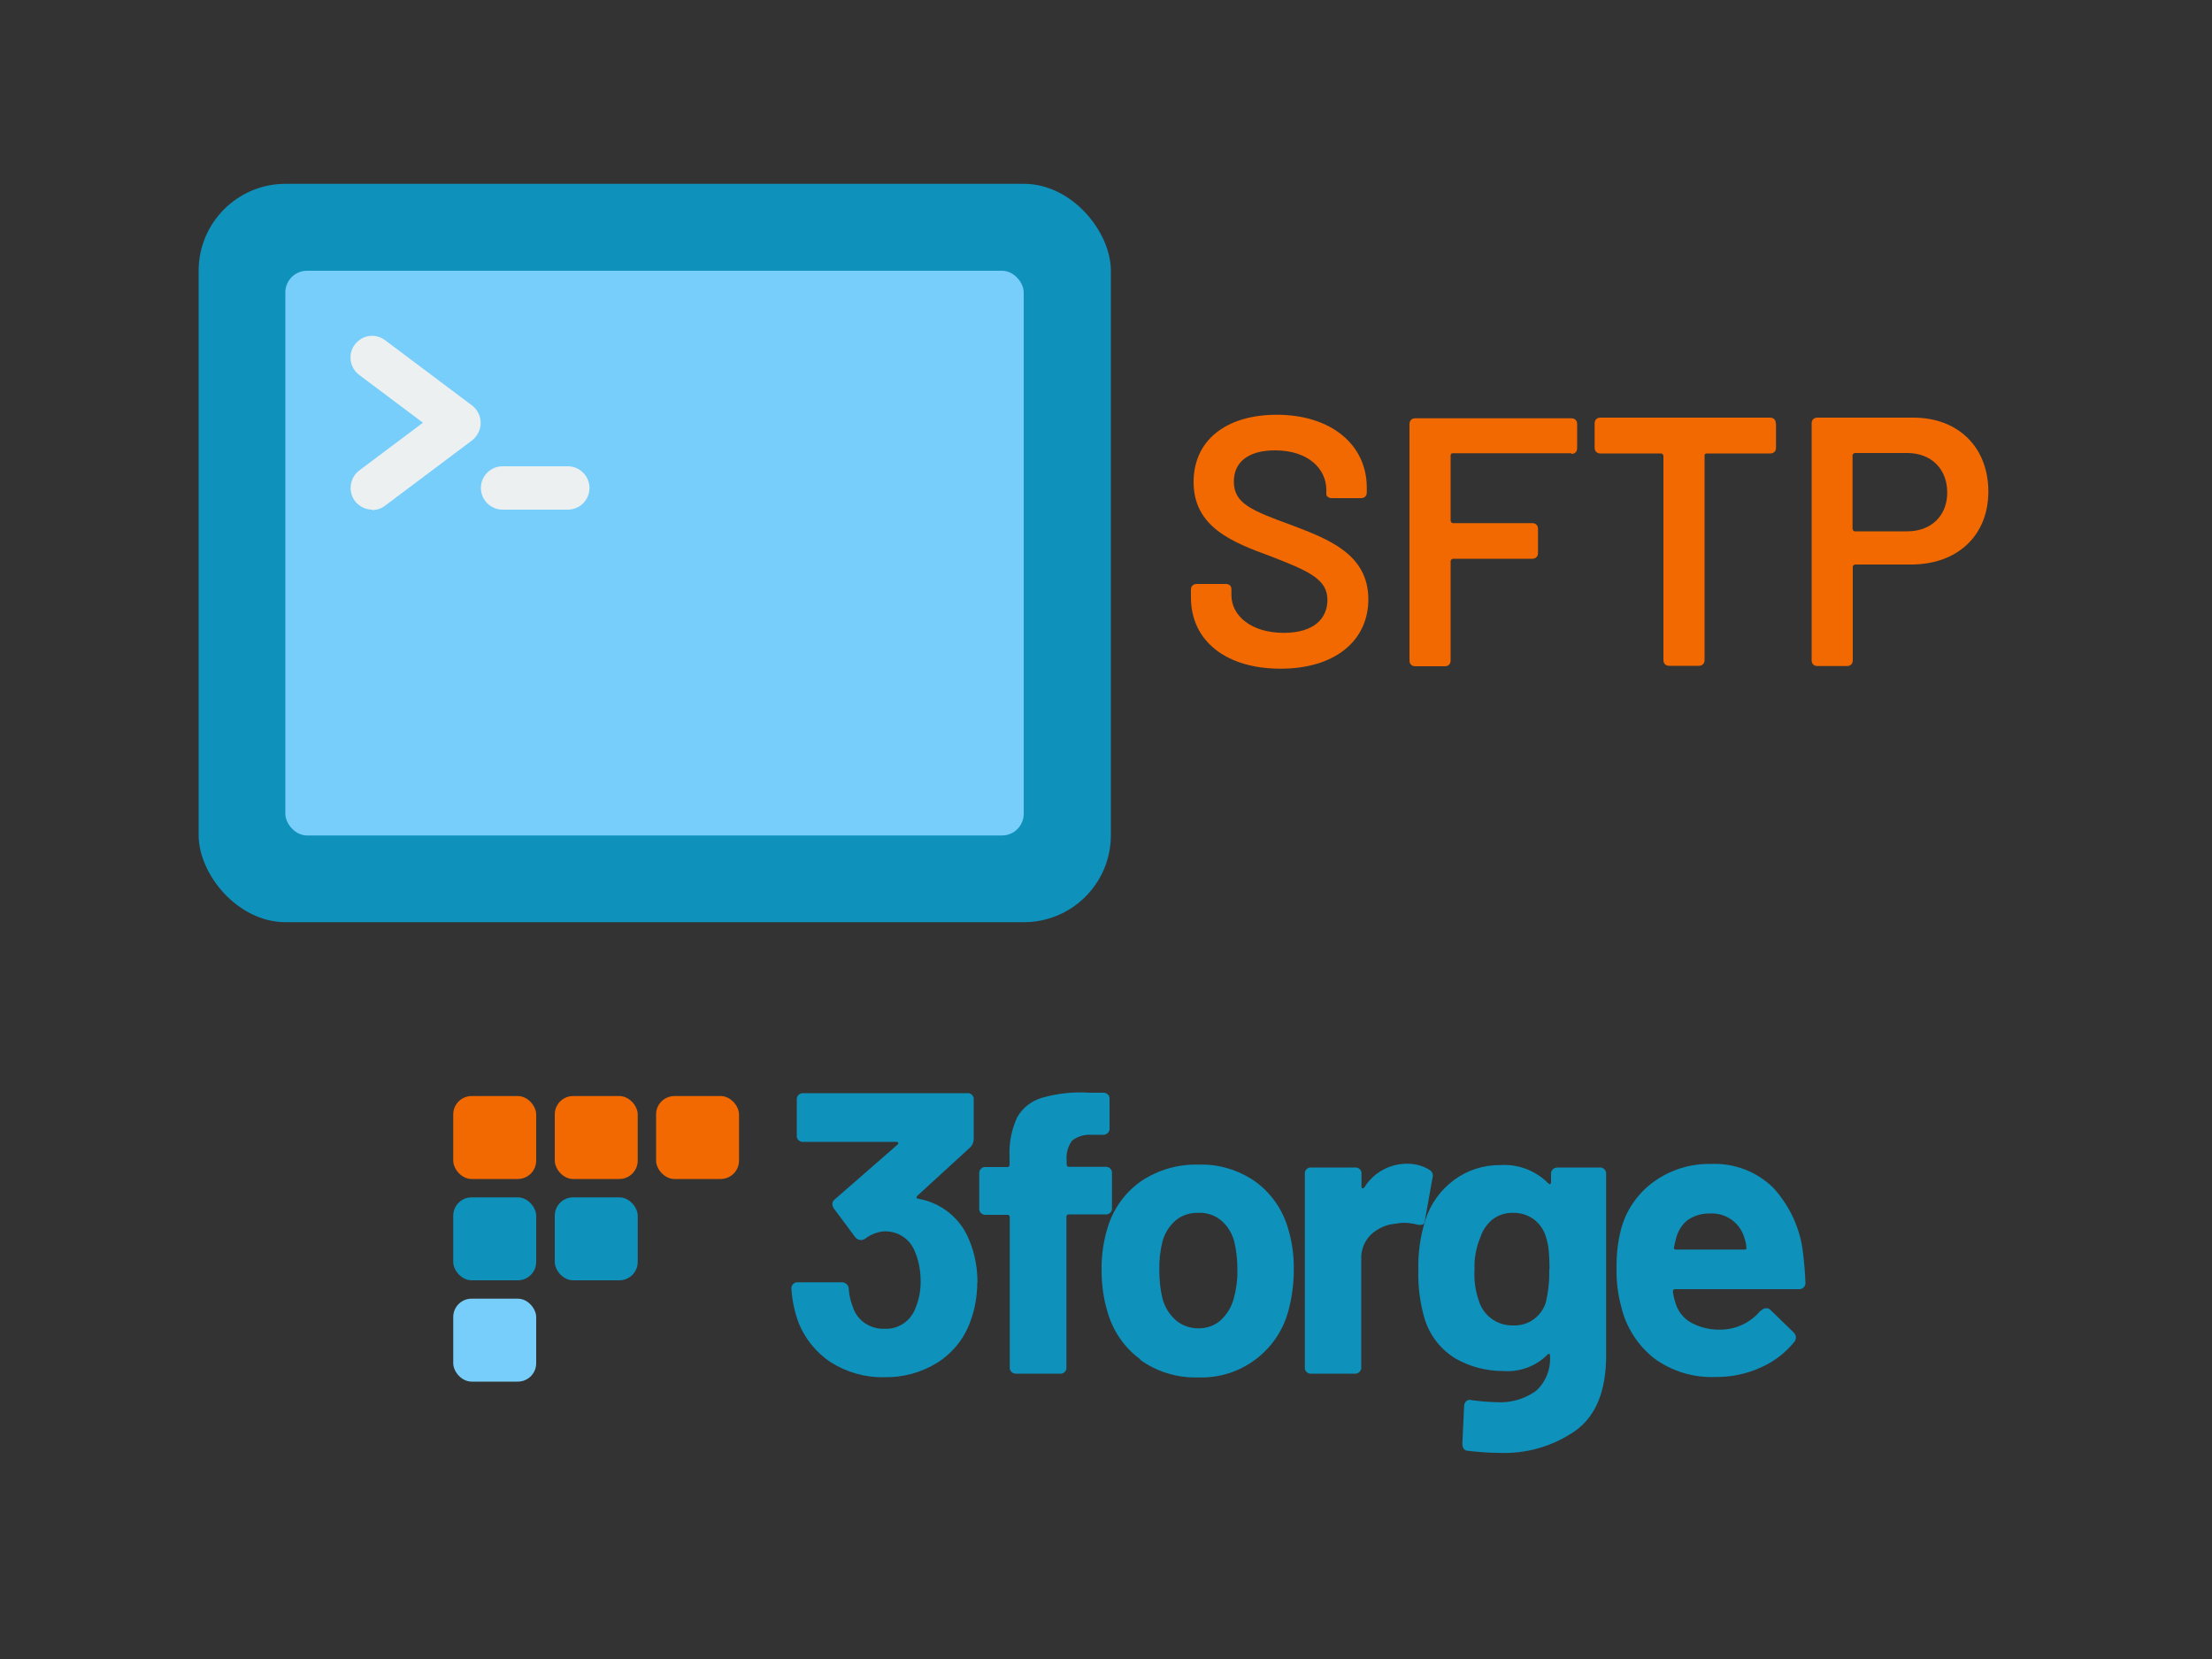 <?xml version="1.0" encoding="UTF-8"?><svg id="Layer_1" xmlns="http://www.w3.org/2000/svg" viewBox="0 0 100 75"><rect x="0" y="0" width="100" height="75" fill="#333333" stroke="none"/><defs><style>.cls-1{fill:#0e91bb;}.cls-2{fill:#77cefa;}.cls-3{fill:#f16900;}.cls-4{fill:#ecf0f1;}</style></defs><g id="Page-1"><g id="Group"><g id="_3forge"><path class="cls-1" d="m44.18,57.98c0,.62-.11,1.23-.33,1.81-.28.75-.8,1.39-1.47,1.81-.72.45-1.56.68-2.41.66-.86.02-1.7-.22-2.42-.68-.68-.45-1.2-1.11-1.48-1.87-.16-.46-.26-.94-.29-1.43-.02-.15.08-.29.23-.31.02,0,.05,0,.07,0h1.96c.17-.01.31.11.33.27,0,.01,0,.03,0,.04.02.27.08.54.18.79.09.3.28.56.54.74.26.18.57.27.88.26.61.04,1.17-.32,1.4-.89.17-.4.26-.84.25-1.27,0-.48-.09-.96-.29-1.4-.24-.55-.8-.88-1.4-.84-.3.03-.59.15-.83.34-.06.03-.12.05-.18.05-.1,0-.19-.05-.25-.12l-.96-1.29c-.05-.06-.08-.14-.08-.22,0-.08.04-.16.11-.21l2.83-2.47s.05-.05.04-.08c0-.03-.04-.05-.09-.05h-4.19c-.15.02-.29-.08-.31-.23,0-.02,0-.05,0-.07v-1.59c-.02-.15.09-.29.24-.31.02,0,.05,0,.07,0h7.38c.15-.02.29.08.31.23,0,.02,0,.05,0,.07v1.78c0,.14-.06.28-.17.38l-2.38,2.18c-.07.08-.05.12.08.14,1.03.19,1.89.9,2.27,1.87.25.6.37,1.25.37,1.91Z"/><path class="cls-1" d="m50.27,53.07v1.52c.02.15-.08.29-.23.31-.02,0-.05,0-.07,0h-1.65c-.05,0-.1.03-.11.08,0,0,0,.02,0,.02v6.79c.02.15-.07.28-.22.31-.04,0-.07,0-.11,0h-1.92c-.15.02-.28-.08-.31-.22,0-.03,0-.05,0-.08v-6.77c0-.05-.03-.1-.08-.11,0,0-.02,0-.03,0h-.96c-.15.02-.29-.09-.31-.24,0-.02,0-.05,0-.07v-1.54c-.02-.15.08-.28.22-.31.03,0,.05,0,.08,0h.96c.06,0,.11-.03.11-.09,0,0,0-.02,0-.02v-.38c-.03-.6.09-1.2.34-1.75.24-.43.64-.75,1.12-.89.7-.2,1.42-.28,2.15-.23h.6c.15-.02.29.08.31.23,0,.02,0,.05,0,.07v1.29c.02.15-.09.29-.24.31-.02,0-.05,0-.07,0h-.5c-.32-.02-.63.07-.88.26-.19.26-.28.58-.25.9v.18c0,.05.03.1.08.11,0,0,.02,0,.03,0h1.65c.15-.01.28.1.29.24,0,.02,0,.04,0,.06Z"/><path class="cls-1" d="m51.55,61.45c-.73-.53-1.25-1.3-1.49-2.17-.18-.6-.26-1.23-.26-1.85-.01-.65.08-1.3.27-1.92.25-.85.78-1.59,1.5-2.1.77-.52,1.69-.79,2.62-.76.91-.03,1.8.24,2.55.76.71.51,1.23,1.25,1.48,2.09.19.61.28,1.26.27,1.9,0,.62-.08,1.24-.24,1.84-.48,1.84-2.18,3.1-4.08,3.03-.94.03-1.87-.25-2.63-.8Zm3.63-1.76c.29-.27.5-.61.6-1,.11-.41.17-.84.16-1.27,0-.43-.04-.87-.14-1.29-.1-.37-.3-.71-.6-.96-.29-.24-.66-.36-1.04-.34-.37-.01-.73.11-1.01.34-.29.25-.5.59-.6.96-.1.42-.15.85-.14,1.29,0,.43.04.86.14,1.27.1.39.31.73.61,1,.29.24.66.37,1.04.36.36,0,.71-.12.98-.36Z"/><path class="cls-1" d="m64.59,52.87c.15.06.22.23.17.38l-.34,1.91c0,.11-.05.17-.1.2-.09.02-.18.02-.26,0-.18-.05-.36-.07-.54-.08-.09,0-.23,0-.42.04-.41.03-.8.2-1.11.48-.31.3-.47.71-.45,1.13v4.86c.02.15-.09.29-.24.31-.02,0-.05,0-.07,0h-1.93c-.15.02-.29-.08-.31-.23,0-.02,0-.05,0-.07v-8.71c-.02-.15.08-.29.23-.31.03,0,.05,0,.08,0h1.94c.15-.02.29.08.31.23,0,.03,0,.05,0,.08v.54s0,.08.04.09.05,0,.09-.04c.42-.68,1.16-1.08,1.96-1.07.34,0,.67.09.96.26Z"/><path class="cls-1" d="m70.36,52.78h1.94c.15-.02.29.09.31.24,0,.02,0,.05,0,.07v8.18c0,1.59-.45,2.72-1.36,3.39-1.02.72-2.26,1.08-3.51,1.02-.45,0-.91-.04-1.36-.09-.18,0-.27-.12-.27-.33l.08-1.69c0-.09.03-.17.1-.23.07-.06.16-.07.25-.04.37.05.74.08,1.11.09.64.04,1.27-.14,1.79-.51.45-.41.68-1.01.63-1.61,0-.04,0-.06-.04-.06s-.05,0-.09.05c-.53.52-1.26.78-2,.72-.75,0-1.49-.19-2.15-.57-.68-.42-1.18-1.07-1.4-1.84-.2-.7-.29-1.42-.27-2.15-.02-.78.09-1.56.33-2.3.23-.71.68-1.33,1.29-1.78.61-.45,1.35-.68,2.1-.67.8-.05,1.58.25,2.15.82.04.04.06.05.09.04.03-.02.04-.06.04-.09v-.34c-.02-.15.08-.29.23-.31,0,0,.02,0,.02,0Zm-.31,4.59c0-.29-.01-.58-.04-.87-.02-.2-.06-.39-.12-.58-.09-.31-.28-.59-.54-.79-.27-.2-.61-.31-.95-.3-.34-.01-.67.1-.93.3-.25.21-.44.48-.54.79-.2.47-.29.97-.27,1.47-.03.49.04.99.21,1.46.22.66.85,1.09,1.54,1.07.67.03,1.27-.4,1.47-1.03.12-.5.17-1,.16-1.51Z"/><path class="cls-1" d="m79.61,59.26c.06-.07.14-.12.24-.12.08,0,.15.03.2.09l1.03,1c.06.05.1.13.11.21,0,.08-.02.16-.07.22-.41.51-.94.91-1.54,1.17-.64.29-1.34.43-2.04.42-.99.04-1.97-.26-2.77-.85-.74-.59-1.27-1.42-1.48-2.34-.15-.55-.22-1.12-.21-1.69-.01-.6.05-1.2.2-1.78.22-.86.74-1.62,1.46-2.15.75-.55,1.67-.84,2.6-.82,1.05-.05,2.07.34,2.82,1.07.75.82,1.23,1.85,1.35,2.95.05.4.09.84.11,1.33.02.15-.09.29-.24.31-.02,0-.05,0-.07,0h-5.57c-.08,0-.11.03-.11.11.02.19.07.38.13.56.12.37.38.68.72.86.4.21.84.31,1.29.3.71,0,1.38-.32,1.83-.87Zm-3.28-4.13c-.26.19-.45.47-.54.79-.06.23-.1.38-.11.46s0,.11.09.11h3.09c.06,0,.09,0,.09-.07,0-.14-.03-.28-.08-.42-.18-.71-.85-1.19-1.58-1.14-.34-.01-.68.09-.97.28Z"/></g><rect id="Rectangle" class="cls-3" x="20.49" y="49.55" width="3.75" height="3.75" rx=".83" ry=".83"/><rect id="Rectangle-2" class="cls-3" x="25.08" y="49.55" width="3.75" height="3.75" rx=".83" ry=".83"/><rect id="Rectangle-3" class="cls-1" x="20.49" y="54.13" width="3.75" height="3.75" rx=".83" ry=".83"/><rect id="Rectangle-4" class="cls-2" x="20.49" y="58.71" width="3.75" height="3.75" rx=".83" ry=".83"/><rect id="Rectangle-5" class="cls-1" x="25.08" y="54.13" width="3.75" height="3.75" rx=".83" ry=".83"/><rect id="Rectangle-6" class="cls-3" x="29.66" y="49.55" width="3.75" height="3.75" rx=".83" ry=".83"/></g></g><rect id="Rectangle-path" class="cls-1" x="8.98" y="8.31" width="41.24" height="33.38" rx="3.93" ry="3.93"/><rect id="Rectangle-path-2" class="cls-2" x="12.9" y="12.24" width="33.38" height="25.53" rx=".98" ry=".98"/><path id="Shape" class="cls-4" d="m16.83,23.04c-.42,0-.8-.27-.93-.67-.13-.4,0-.84.34-1.1l2.88-2.16-2.88-2.16c-.28-.21-.43-.55-.39-.9s.27-.65.59-.79.69-.09.97.12l3.93,2.95c.25.19.39.48.39.79s-.15.6-.39.79l-3.93,2.95c-.17.13-.38.2-.59.2Z"/><path id="Shape-2" class="cls-4" d="m25.67,23.04h-2.95c-.54,0-.98-.44-.98-.98s.44-.98.98-.98h2.95c.54,0,.98.44.98.98s-.44.98-.98.98Z"/><path class="cls-3" d="m53.84,27v-.34c0-.16.1-.26.26-.26h1.31c.16,0,.26.08.26.24v.26c0,.94.9,1.71,2.37,1.71,1.38,0,1.97-.67,1.97-1.49,0-.93-.83-1.3-2.56-1.97-1.76-.64-3.49-1.33-3.49-3.36,0-1.91,1.5-3.04,3.76-3.04,2.43,0,4.07,1.33,4.07,3.3v.21c0,.16-.1.26-.26.26h-1.31c-.16,0-.26-.08-.26-.19v-.18c0-.96-.82-1.79-2.32-1.79-1.18,0-1.86.51-1.86,1.41,0,.98.77,1.3,2.61,1.97,1.63.62,3.47,1.3,3.47,3.35,0,1.87-1.5,3.14-3.97,3.14s-4.05-1.26-4.05-3.22Z"/><path class="cls-3" d="m71.04,20.49h-5.36c-.06,0-.1.03-.1.1v2.96s.03.1.1.1h3.59c.16,0,.26.1.26.26v1.09c0,.16-.1.26-.26.26h-3.59s-.1.03-.1.1v4.5c0,.16-.1.26-.26.26h-1.34c-.16,0-.26-.1-.26-.26v-10.69c0-.16.1-.26.26-.26h7.06c.16,0,.26.1.26.26v1.09c0,.16-.1.26-.26.26Z"/><path class="cls-3" d="m80.29,19.14v1.1c0,.16-.1.26-.26.26h-2.87c-.06,0-.1.03-.1.1v9.24c0,.16-.1.26-.26.26h-1.34c-.16,0-.26-.1-.26-.26v-9.24s-.03-.1-.1-.1h-2.75c-.16,0-.26-.1-.26-.26v-1.1c0-.16.1-.26.26-.26h7.67c.16,0,.26.1.26.26Z"/><path class="cls-3" d="m89.89,22.22c0,1.98-1.39,3.3-3.49,3.3h-2.54s-.1.03-.1.1v4.23c0,.16-.1.26-.26.26h-1.34c-.16,0-.26-.1-.26-.26v-10.71c0-.16.1-.26.26-.26h4.34c2.03,0,3.39,1.34,3.39,3.35Zm-1.86.05c0-1.07-.72-1.79-1.81-1.79h-2.37s-.1.03-.1.1v3.34s.03.1.1.1h2.37c1.09,0,1.81-.71,1.81-1.75Z"/></svg>